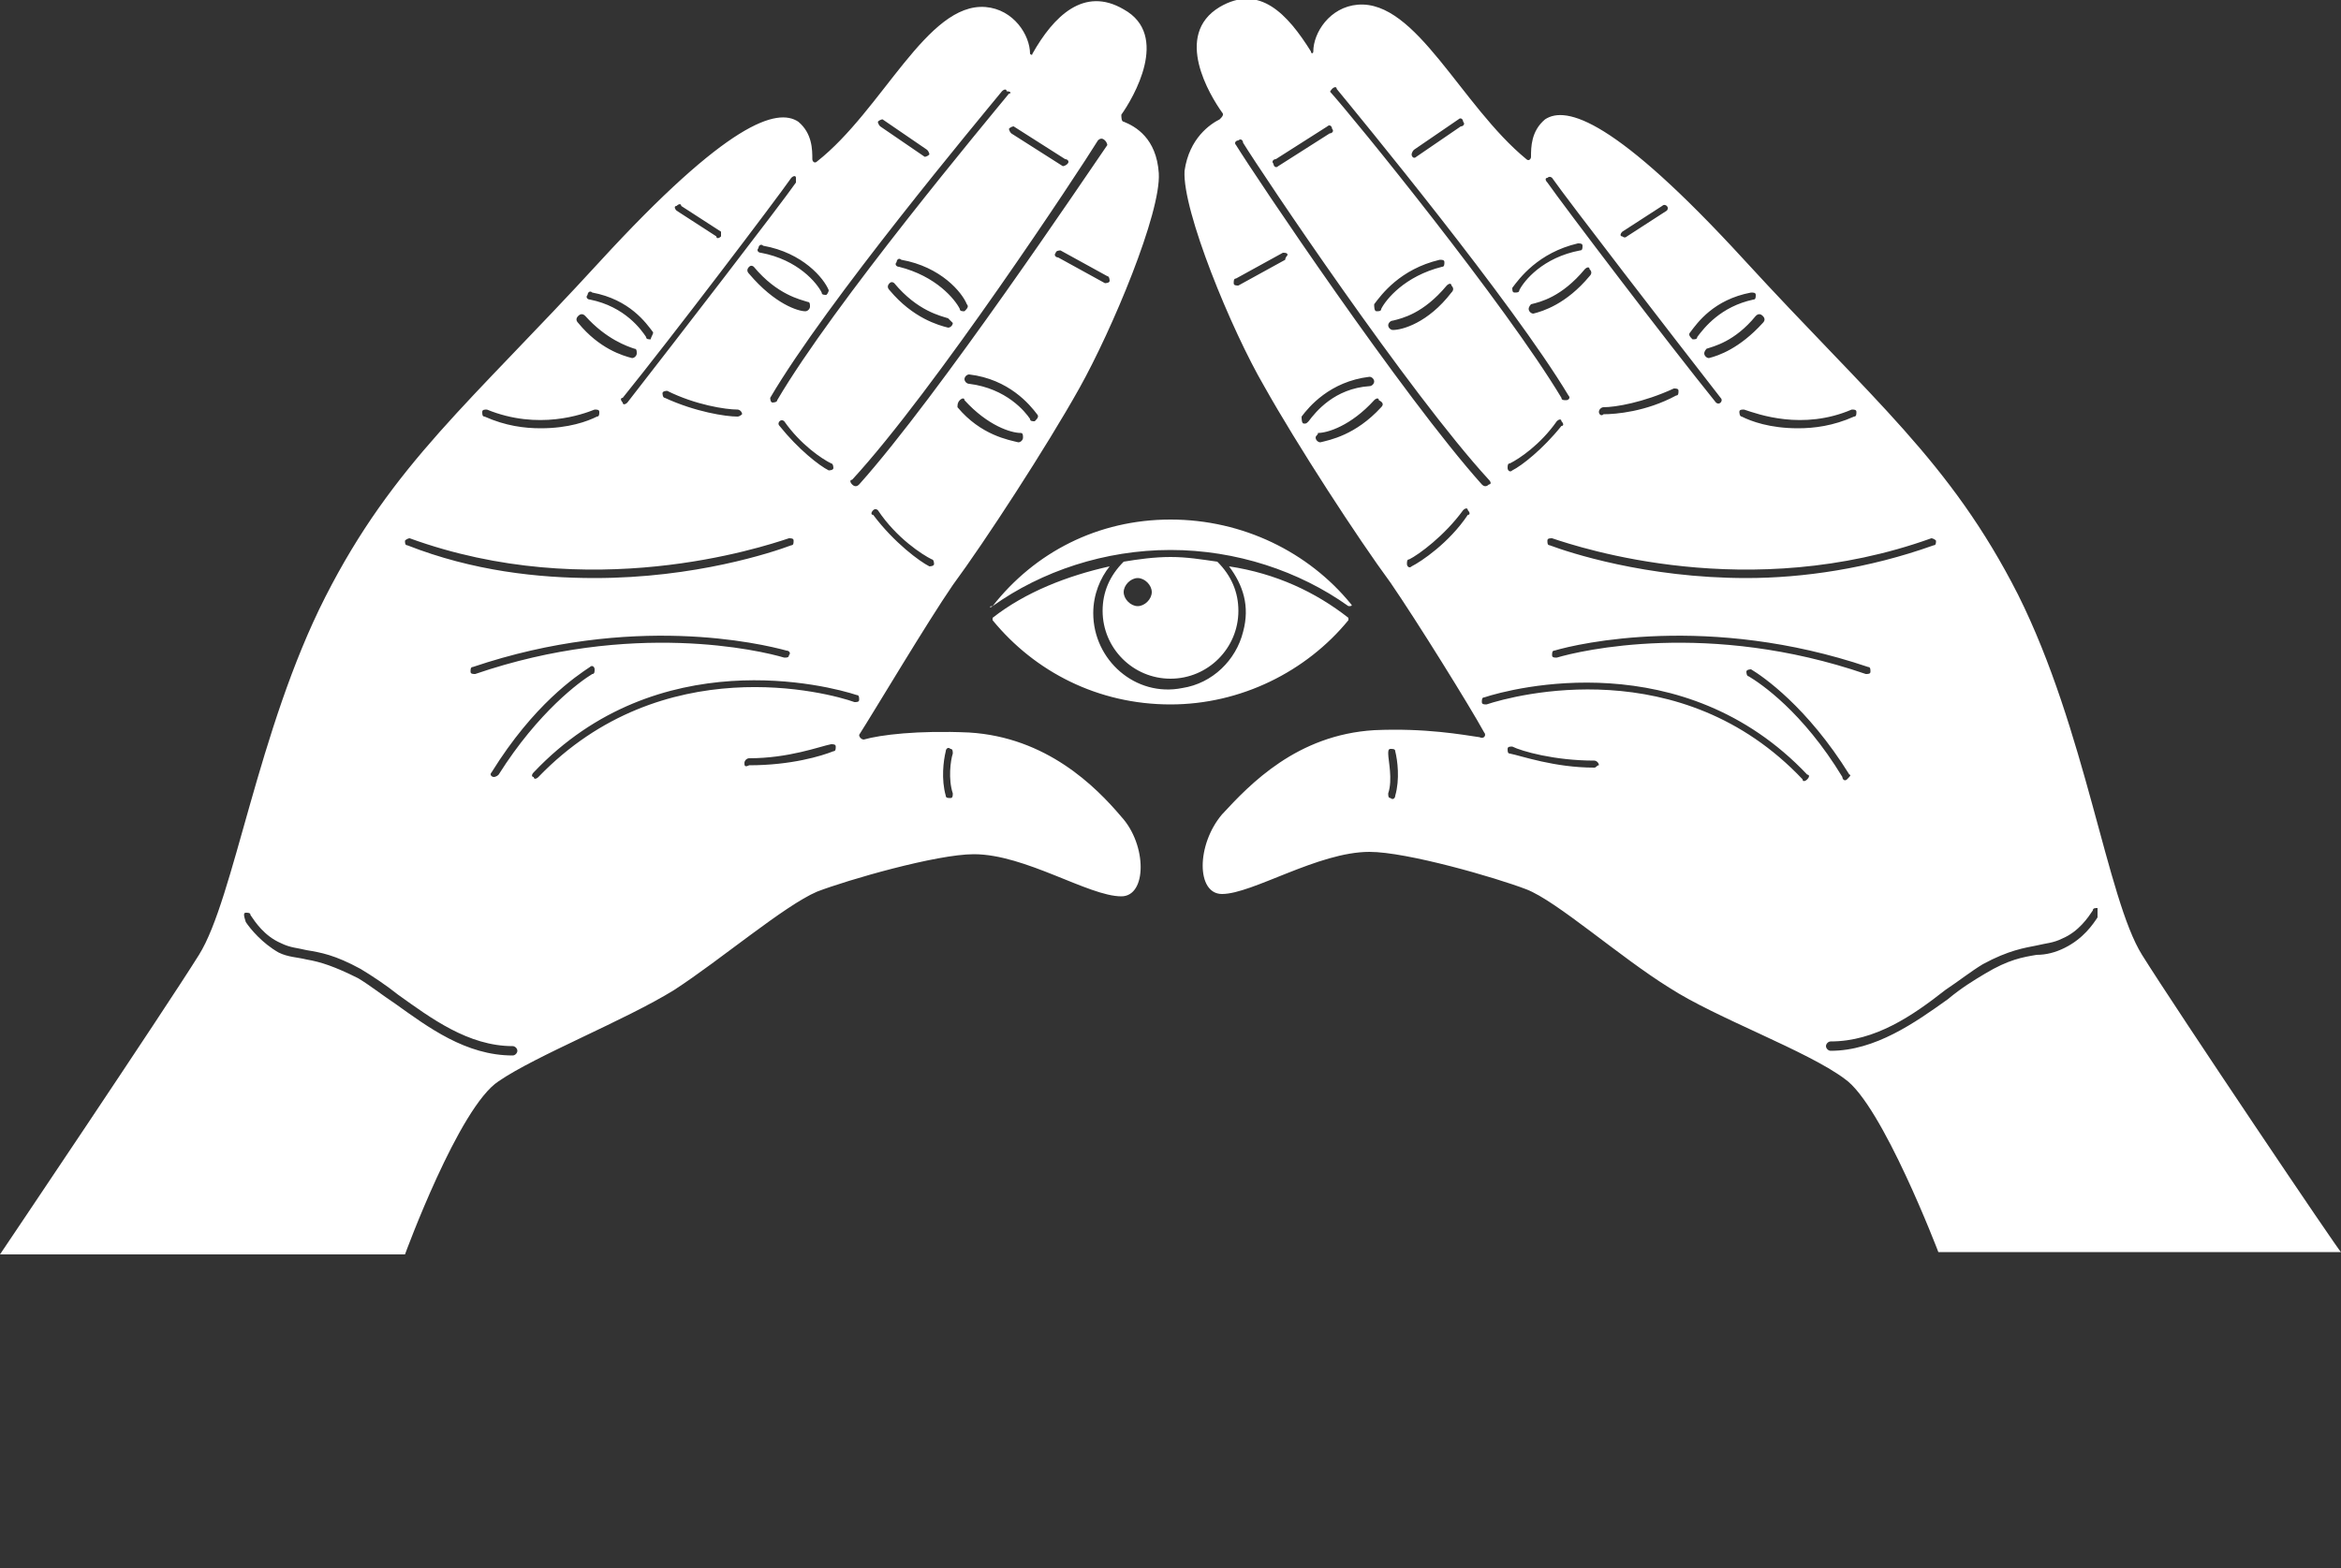 <svg xmlns="http://www.w3.org/2000/svg" xmlns:xlink="http://www.w3.org/1999/xlink" version="1.1" x="0px" y="0px" viewBox="0 0 100 67" style="enable-background:new 0 0 100 53.6;" xml:space="preserve" fill="#ffffff"><rect x="0" y="0" width="100" height="67" fill="#333333" stroke="none"/><path d="M91.5,40.8c-1.5-2.4-2.4-9.6-5.3-15.4c-2.9-5.7-6.2-8.3-11.7-14.3c-5.5-6-7.6-6.6-8.5-6  c-0.6,0.5-0.6,1.2-0.6,1.6c0,0.1-0.1,0.2-0.2,0.1C62.4,4.5,60.5,0,58,0.2c-1.2,0.1-1.9,1.2-1.9,2c0,0.1-0.1,0.1-0.1,0  c-1-1.6-2.2-2.9-3.9-1.9c-2,1.2-0.4,3.8,0.1,4.5c0.1,0.1,0,0.2-0.1,0.3c-0.4,0.2-1.3,0.8-1.5,2.2c-0.1,1.7,2,6.8,3.4,9.2  c1.4,2.5,4,6.5,5.4,8.4c1.1,1.6,3.4,5.3,4,6.4c0.1,0.1,0,0.3-0.2,0.2c-0.7-0.1-2.3-0.4-4.5-0.3c-3.3,0.2-5.3,2.3-6.5,3.6  c-1.1,1.3-1.1,3.4,0,3.4c1.3,0,4.1-1.8,6.3-1.8c1.6,0,5.4,1.1,6.7,1.6c1.3,0.5,4,2.9,6.1,4.2c2,1.3,5.9,2.7,7.5,3.9  c1.6,1.1,4,7.4,4,7.4H100C100,53.6,93,43.2,91.5,40.8z M59.6,34c0,0.1-0.1,0.2-0.2,0.1c-0.1,0-0.1-0.1-0.1-0.2c0.2-0.6,0-1.4,0-1.7  c0-0.1,0-0.2,0.1-0.2l0,0c0.1,0,0.2,0,0.2,0.1C59.7,32.5,59.8,33.3,59.6,34z M82.7,23.1L82.7,23.1c0,0.1,0,0.2-0.1,0.2  c-2.8,1-5.6,1.4-8,1.4c-4.3,0-7.6-1.1-8.4-1.4c-0.1,0-0.1-0.1-0.1-0.2l0,0c0-0.1,0.1-0.1,0.2-0.1c1.2,0.4,8.4,2.8,16.2,0  C82.5,23,82.6,23,82.7,23.1z M66.5,28.1c-0.1,0-0.2,0-0.2-0.1v0c0-0.1,0-0.2,0.1-0.2c1-0.3,6.6-1.6,13.4,0.7c0.1,0,0.1,0.1,0.1,0.2  l0,0c0,0.1-0.1,0.1-0.2,0.1C73,26.5,67.5,27.8,66.5,28.1z M78.9,33.3L78.9,33.3c-0.1,0.1-0.2,0-0.2-0.1c-1.7-2.8-3.5-4-4-4.3  c-0.1,0-0.1-0.2-0.1-0.2l0,0c0-0.1,0.2-0.1,0.2-0.1c0.5,0.3,2.4,1.6,4.2,4.5C79.1,33.1,79,33.2,78.9,33.3z M64.6,20.1  c-0.1,0.1-0.2,0-0.2-0.1l0,0c0-0.1,0-0.2,0.1-0.2c0.4-0.2,1.3-0.8,2-1.8c0.1-0.1,0.2-0.1,0.2,0c0.1,0.1,0.1,0.2,0,0.2  C65.9,19.2,65,19.9,64.6,20.1z M65.5,13.4c-0.1,0-0.2-0.1-0.2-0.2l0,0c0-0.1,0.1-0.2,0.1-0.2c0.4-0.1,1.3-0.3,2.3-1.5  c0.1-0.1,0.2-0.1,0.2,0c0.1,0.1,0.1,0.2,0,0.3C66.9,13,65.9,13.3,65.5,13.4z M68.3,17.6c0-0.1,0.1-0.2,0.2-0.2c0.5,0,1.7-0.2,3-0.8  c0.1,0,0.2,0,0.2,0.1c0,0.1,0,0.2-0.1,0.2c-1.3,0.7-2.6,0.8-3.1,0.8C68.4,17.8,68.3,17.7,68.3,17.6z M79.1,17.5c0.1,0,0.2,0,0.2,0.1  c0,0.1,0,0.2-0.1,0.2c-0.9,0.4-1.7,0.5-2.4,0.5c-1.2,0-2-0.3-2.4-0.5c-0.1,0-0.1-0.2-0.1-0.2l0,0c0-0.1,0.1-0.1,0.2-0.1  C75.1,17.7,77,18.4,79.1,17.5z M75.3,13.5c0.1,0.1,0.1,0.2,0,0.3c-1,1.1-1.9,1.4-2.3,1.5c-0.1,0-0.2-0.1-0.2-0.2l0,0  c0-0.1,0.1-0.2,0.1-0.2c0.3-0.1,1.2-0.3,2.1-1.4C75.1,13.4,75.2,13.4,75.3,13.5z M72.2,14.2c0.3-0.4,1-1.4,2.6-1.7  c0.1,0,0.2,0,0.2,0.1l0,0c0,0.1,0,0.2-0.1,0.2c-1.4,0.3-2.1,1.2-2.4,1.6c0,0.1-0.1,0.1-0.2,0.1l0,0C72.2,14.4,72.1,14.3,72.2,14.2z   M69.3,9.9L71,8.8c0.1-0.1,0.2,0,0.2,0c0.1,0.1,0,0.2,0,0.2l-1.7,1.1c-0.1,0.1-0.2,0-0.2,0C69.2,10.1,69.2,10,69.3,9.9z M66.1,7.6  c0.1-0.1,0.2,0,0.2,0c0.7,1,5.1,6.7,7.2,9.4c0.1,0.1,0,0.2,0,0.2h0c-0.1,0.1-0.2,0-0.2,0c-2.1-2.6-6.5-8.4-7.2-9.4  C66,7.7,66,7.6,66.1,7.6z M64.6,12.3c0.3-0.4,1.1-1.5,2.8-1.9c0.1,0,0.2,0,0.2,0.1v0c0,0.1,0,0.2-0.1,0.2c-1.6,0.3-2.4,1.3-2.6,1.7  c0,0.1-0.1,0.1-0.2,0.1l0,0C64.6,12.5,64.6,12.4,64.6,12.3z M60.4,6.4l1.9-1.3c0.1-0.1,0.2,0,0.2,0.1l0,0c0.1,0.1,0,0.2-0.1,0.2  l-1.9,1.3c-0.1,0.1-0.2,0-0.2-0.1l0,0C60.3,6.6,60.3,6.5,60.4,6.4z M56.9,3.8c0.1-0.1,0.2-0.1,0.2,0c0.9,1.1,7.5,9.1,9.9,13.1  c0.1,0.1,0,0.2-0.1,0.2l0,0c-0.1,0-0.2,0-0.2-0.1c-2.4-4-8.9-12-9.9-13.1C56.8,4,56.8,3.9,56.9,3.8z M59.5,13.7  c0.4-0.1,1.3-0.3,2.3-1.5c0.1-0.1,0.2-0.1,0.2,0c0.1,0.1,0.1,0.2,0,0.3c-1,1.3-2.1,1.6-2.5,1.6c-0.1,0-0.2-0.1-0.2-0.2l0,0  C59.3,13.8,59.4,13.7,59.5,13.7z M59,13.2c0,0.1-0.1,0.1-0.2,0.1l0,0c-0.1,0-0.1-0.2-0.1-0.3c0.3-0.4,1.1-1.5,2.8-1.9  c0.1,0,0.2,0,0.2,0.1l0,0c0,0.1,0,0.2-0.1,0.2C60,11.8,59.2,12.8,59,13.2z M54.5,6.8l2.2-1.4c0.1-0.1,0.2,0,0.2,0.1  c0.1,0.1,0,0.2-0.1,0.2l-2.2,1.4c-0.1,0.1-0.2,0-0.2-0.1C54.3,6.9,54.4,6.8,54.5,6.8z M54.9,11.1l-2,1.1c-0.1,0-0.2,0-0.2-0.1  c0-0.1,0-0.2,0.1-0.2l2-1.1c0.1,0,0.2,0,0.2,0.1C55,10.9,54.9,11,54.9,11.1z M55.9,18c-0.1,0.1-0.1,0.1-0.2,0.1l0,0  c-0.1,0-0.1-0.2-0.1-0.3c0.3-0.4,1.2-1.5,2.9-1.7c0.1,0,0.2,0.1,0.2,0.2c0,0.1-0.1,0.2-0.2,0.2C57,16.6,56.2,17.6,55.9,18z M59,17.4  c-1.1,1.2-2.2,1.4-2.6,1.5c-0.1,0-0.2-0.1-0.2-0.2c0,0,0,0,0,0c0-0.1,0.1-0.1,0.1-0.2c0.4,0,1.4-0.3,2.4-1.4c0.1-0.1,0.2-0.1,0.2,0  l0,0C59.1,17.2,59.1,17.3,59,17.4z M52.8,6.2c-0.1-0.1,0-0.2,0.1-0.2h0c0.1-0.1,0.2,0,0.2,0.1c0.8,1.3,7.1,10.7,10.5,14.4  c0.1,0.1,0.1,0.2,0,0.2l0,0c-0.1,0.1-0.2,0.1-0.3,0C59.9,16.9,53.6,7.5,52.8,6.2z M62.7,22c-0.8,1.2-2,2-2.4,2.2  c-0.1,0.1-0.2,0-0.2-0.1l0,0c0-0.1,0-0.2,0.1-0.2c0.4-0.2,1.5-1,2.3-2.1c0.1-0.1,0.2-0.1,0.2,0C62.8,21.9,62.8,22,62.7,22z   M68.1,32.8c-1.7,0-3.1-0.5-3.6-0.6c-0.1,0-0.1-0.1-0.1-0.2l0,0c0-0.1,0.1-0.1,0.2-0.1c0.4,0.2,1.8,0.6,3.5,0.6  c0.1,0,0.2,0.1,0.2,0.2C68.2,32.7,68.2,32.8,68.1,32.8z M77.2,33.3L77.2,33.3c-0.1,0.1-0.2,0.1-0.2,0c-5.2-5.5-12.3-3.6-13.5-3.2  c-0.1,0-0.2,0-0.2-0.1c0-0.1,0-0.2,0.1-0.2c1.2-0.4,8.5-2.3,13.8,3.3C77.3,33.1,77.3,33.2,77.2,33.3z M89.6,39.2  c-0.2,0.3-0.6,0.9-1.4,1.3c-0.4,0.2-0.8,0.3-1.2,0.3c-0.6,0.1-1.2,0.2-2.2,0.8c-0.5,0.3-1,0.6-1.6,1.1c-1.4,1-3.1,2.2-5,2.2  c0,0,0,0,0,0c-0.1,0-0.2-0.1-0.2-0.2v0c0-0.1,0.1-0.2,0.2-0.2c1.9,0,3.5-1.1,4.9-2.2c0.6-0.4,1.1-0.8,1.6-1.1  c1.1-0.6,1.8-0.7,2.3-0.8c0.4-0.1,0.7-0.1,1.1-0.3c0.7-0.3,1.1-0.9,1.3-1.2c0-0.1,0.1-0.1,0.2-0.1C89.6,39,89.6,39.1,89.6,39.2z   M0,53.6h17.3c0,0,2.3-6.3,4-7.4c1.6-1.1,5.4-2.6,7.5-3.9c2-1.3,4.7-3.6,6.1-4.2c1.3-0.5,5.1-1.6,6.7-1.6c2.2,0,4.9,1.8,6.3,1.8  c1.1,0,1.1-2.2,0-3.4c-1.1-1.3-3.2-3.4-6.5-3.6c-2.2-0.1-3.8,0.1-4.5,0.3c-0.1,0-0.2-0.1-0.2-0.2c0.7-1.1,2.9-4.8,4-6.4  c1.4-1.9,4-5.9,5.4-8.4c1.4-2.5,3.5-7.5,3.4-9.2c-0.1-1.5-1-2-1.5-2.2c-0.1,0-0.1-0.2-0.1-0.3c0.5-0.7,2.1-3.4,0.1-4.5  c-1.7-1-3,0.3-3.9,1.9c0,0.1-0.1,0-0.1,0c0-0.8-0.7-1.9-1.9-2c-2.5-0.2-4.4,4.4-7.2,6.6c-0.1,0.1-0.2,0-0.2-0.1c0-0.4,0-1.1-0.6-1.6  c-0.9-0.6-3,0-8.5,6s-8.8,8.6-11.7,14.3C11,31.2,10,38.4,8.5,40.8C7,43.2,0,53.6,0,53.6z M40.4,32.1c0-0.1,0.1-0.2,0.2-0.1l0,0  c0.1,0,0.1,0.1,0.1,0.2c-0.1,0.3-0.2,1.1,0,1.7c0,0.1,0,0.2-0.1,0.2c-0.1,0-0.2,0-0.2-0.1C40.2,33.3,40.3,32.5,40.4,32.1z M17.5,23  c7.7,2.8,15,0.4,16.2,0c0.1,0,0.2,0,0.2,0.1l0,0c0,0.1,0,0.2-0.1,0.2c-0.8,0.3-4.1,1.4-8.4,1.4c-2.4,0-5.2-0.3-8-1.4  c-0.1,0-0.1-0.1-0.1-0.2l0,0C17.4,23,17.5,23,17.5,23z M20.3,28.8c-0.1,0-0.2,0-0.2-0.1l0,0c0-0.1,0-0.2,0.1-0.2  c6.8-2.3,12.3-1,13.4-0.7c0.1,0,0.2,0.1,0.1,0.2v0c0,0.1-0.1,0.1-0.2,0.1C32.5,27.8,27,26.5,20.3,28.8z M21,33  c1.8-2.9,3.6-4.1,4.2-4.5c0.1-0.1,0.2,0,0.2,0.1l0,0c0,0.1,0,0.2-0.1,0.2c-0.5,0.3-2.3,1.6-4,4.3c-0.1,0.1-0.2,0.1-0.2,0.1l0,0  C21,33.2,20.9,33.1,21,33z M33.3,18.2c-0.1-0.1,0-0.2,0-0.2c0.1-0.1,0.2,0,0.2,0c0.7,1,1.6,1.6,2,1.8c0.1,0,0.1,0.2,0.1,0.2l0,0  c0,0.1-0.2,0.1-0.2,0.1C35,19.9,34.1,19.2,33.3,18.2z M32,11.7c-0.1-0.1-0.1-0.2,0-0.3c0.1-0.1,0.2,0,0.2,0c1,1.2,2,1.4,2.3,1.5  c0.1,0,0.1,0.1,0.1,0.2l0,0c0,0.1-0.1,0.2-0.2,0.2C34.1,13.3,33.1,13,32,11.7z M31.5,17.8c-0.5,0-1.8-0.2-3.1-0.8  c-0.1,0-0.1-0.2-0.1-0.2c0-0.1,0.2-0.1,0.2-0.1c1.2,0.6,2.5,0.8,3,0.8c0.1,0,0.2,0.1,0.2,0.2C31.7,17.7,31.6,17.8,31.5,17.8z   M25.4,17.5c0.1,0,0.2,0,0.2,0.1l0,0c0,0.1,0,0.2-0.1,0.2c-0.4,0.2-1.2,0.5-2.4,0.5c-0.7,0-1.5-0.1-2.4-0.5c-0.1,0-0.1-0.1-0.1-0.2  c0-0.1,0.1-0.1,0.2-0.1C23,18.4,24.9,17.7,25.4,17.5z M25,13.5c0.9,1,1.8,1.3,2.1,1.4c0.1,0,0.1,0.1,0.1,0.2l0,0  c0,0.1-0.1,0.2-0.2,0.2c-0.4-0.1-1.4-0.4-2.3-1.5c-0.1-0.1-0.1-0.2,0-0.3C24.8,13.4,24.9,13.4,25,13.5z M27.8,14.5L27.8,14.5  c-0.1,0-0.2,0-0.2-0.1c-0.2-0.3-0.9-1.3-2.4-1.6c-0.1,0-0.2-0.1-0.1-0.2l0,0c0-0.1,0.1-0.2,0.2-0.1c1.6,0.3,2.3,1.3,2.6,1.7  C27.9,14.3,27.8,14.4,27.8,14.5z M30.8,10.1c-0.1,0.1-0.2,0.1-0.2,0l-1.7-1.1c-0.1-0.1-0.1-0.2,0-0.2c0.1-0.1,0.2-0.1,0.2,0l1.7,1.1  C30.8,10,30.8,10.1,30.8,10.1z M34,7.8c-0.7,1-5.1,6.7-7.2,9.4c-0.1,0.1-0.2,0.1-0.2,0h0c-0.1-0.1-0.1-0.2,0-0.2  c2.1-2.6,6.5-8.4,7.2-9.4c0.1-0.1,0.2-0.1,0.2,0C34,7.6,34,7.7,34,7.8z M35.3,12.6L35.3,12.6c-0.1,0-0.2,0-0.2-0.1  c-0.2-0.4-1-1.4-2.6-1.7c-0.1,0-0.2-0.1-0.1-0.2v0c0-0.1,0.1-0.2,0.2-0.1c1.7,0.3,2.6,1.4,2.8,1.9C35.4,12.4,35.4,12.5,35.3,12.6z   M39.7,6.6L39.7,6.6c-0.1,0.1-0.2,0.1-0.2,0.1l-1.9-1.3c-0.1-0.1-0.1-0.2-0.1-0.2l0,0c0.1-0.1,0.2-0.1,0.2-0.1l1.9,1.3  C39.7,6.5,39.7,6.6,39.7,6.6z M43.1,4c-0.9,1.1-7.5,9-9.9,13.1c0,0.1-0.2,0.1-0.2,0.1l0,0c-0.1,0-0.1-0.2-0.1-0.2  c2.4-4.1,9-12,9.9-13.1c0.1-0.1,0.2-0.1,0.2,0C43.2,3.9,43.2,4,43.1,4z M40.7,13.8L40.7,13.8c0,0.1-0.1,0.2-0.2,0.2  c-0.4-0.1-1.5-0.4-2.5-1.6c-0.1-0.1-0.1-0.2,0-0.3c0.1-0.1,0.2,0,0.2,0c1,1.2,2,1.4,2.3,1.5C40.6,13.7,40.7,13.8,40.7,13.8z   M38.4,11.4c-0.1,0-0.2-0.1-0.1-0.2l0,0c0-0.1,0.1-0.2,0.2-0.1c1.7,0.3,2.6,1.4,2.8,1.9c0.1,0.1,0,0.2-0.1,0.3l0,0  c-0.1,0-0.2,0-0.2-0.1C40.8,12.8,40,11.8,38.4,11.4z M45.6,7c-0.1,0.1-0.2,0.1-0.2,0.1l-2.2-1.4c-0.1-0.1-0.1-0.2-0.1-0.2  c0.1-0.1,0.2-0.1,0.2-0.1l2.2,1.4C45.6,6.8,45.7,6.9,45.6,7z M45.1,10.8c0-0.1,0.2-0.1,0.2-0.1l2,1.1c0.1,0,0.1,0.2,0.1,0.2  c0,0.1-0.2,0.1-0.2,0.1l-2-1.1C45.1,11,45,10.9,45.1,10.8z M41.4,16.4c-0.1,0-0.2-0.1-0.2-0.2c0-0.1,0.1-0.2,0.2-0.2  c1.7,0.2,2.6,1.3,2.9,1.7c0.1,0.1,0,0.2-0.1,0.3l0,0c-0.1,0-0.2,0-0.2-0.1C43.8,17.6,43,16.6,41.4,16.4z M41,17.1L41,17.1  c0.1-0.1,0.2-0.1,0.2,0c1,1.1,2,1.4,2.4,1.4c0.1,0,0.1,0.1,0.1,0.2c0,0,0,0,0,0c0,0.1-0.1,0.2-0.2,0.2c-0.4-0.1-1.6-0.3-2.6-1.5  C40.9,17.3,40.9,17.2,41,17.1z M36.7,20.7c-0.1,0.1-0.2,0.1-0.3,0l0,0c-0.1-0.1-0.1-0.2,0-0.2C39.9,16.7,46.1,7.3,46.9,6  C47,5.9,47.1,5.9,47.2,6h0c0.1,0.1,0.1,0.2,0.1,0.2C46.4,7.5,40.1,16.9,36.7,20.7z M37.3,21.8c0.1-0.1,0.2,0,0.2,0  c0.8,1.2,1.9,1.9,2.3,2.1c0.1,0,0.1,0.2,0.1,0.2l0,0c0,0.1-0.2,0.1-0.2,0.1c-0.4-0.2-1.5-1-2.4-2.2C37.2,22,37.2,21.9,37.3,21.8z   M31.8,32.6c0-0.1,0.1-0.2,0.2-0.2c1.7,0,3-0.5,3.5-0.6c0.1,0,0.2,0,0.2,0.1l0,0c0,0.1,0,0.2-0.1,0.2c-0.5,0.2-1.8,0.6-3.6,0.6  C31.8,32.8,31.8,32.7,31.8,32.6z M22.8,33c5.3-5.6,12.6-3.7,13.8-3.3c0.1,0,0.1,0.1,0.1,0.2c0,0.1-0.1,0.1-0.2,0.1  c-1.1-0.4-8.2-2.3-13.5,3.2c-0.1,0.1-0.2,0.1-0.2,0l0,0C22.7,33.2,22.7,33.1,22.8,33z M10.5,39c0.1,0,0.2,0,0.2,0.1  c0.2,0.3,0.6,0.9,1.3,1.2c0.4,0.2,0.7,0.2,1.1,0.3c0.6,0.1,1.2,0.2,2.3,0.8c0.5,0.3,1.1,0.7,1.6,1.1c1.4,1,3,2.2,4.9,2.2  c0.1,0,0.2,0.1,0.2,0.2v0c0,0.1-0.1,0.2-0.2,0.2c0,0,0,0,0,0c-2,0-3.6-1.2-5-2.2c-0.6-0.4-1.1-0.8-1.6-1.1c-1-0.5-1.6-0.7-2.2-0.8  c-0.4-0.1-0.8-0.1-1.2-0.3c-0.7-0.4-1.2-1-1.4-1.3C10.4,39.1,10.4,39,10.5,39z M57.6,26.4c0,0,0,0.1,0,0.1c-1.8,2.2-4.6,3.6-7.6,3.6  c-3.1,0-5.8-1.4-7.6-3.6c0,0,0-0.1,0-0.1c1.4-1.1,3.2-1.8,5-2.2c-0.4,0.5-0.7,1.2-0.7,2c0,2,1.8,3.6,3.8,3.2  c1.3-0.2,2.3-1.2,2.6-2.4c0.3-1.1,0-2-0.6-2.8C54.5,24.5,56.2,25.3,57.6,26.4z M47.1,26.1c0,1.6,1.3,2.9,2.9,2.9s2.9-1.3,2.9-2.9  c0-0.8-0.3-1.5-0.9-2.1c-0.7-0.1-1.3-0.2-2-0.2c-0.7,0-1.4,0.1-2,0.2C47.4,24.6,47.1,25.3,47.1,26.1z M48.6,24.7  c0.3,0,0.6,0.3,0.6,0.6c0,0.3-0.3,0.6-0.6,0.6S48,25.6,48,25.3C48,25,48.3,24.7,48.6,24.7z M42.4,25.9C42.3,26,42.2,25.9,42.4,25.9  c1.8-2.3,4.5-3.7,7.6-3.7s5.9,1.4,7.7,3.6c0.1,0.1,0,0.1-0.1,0.1c-2.1-1.5-4.8-2.4-7.6-2.4S44.5,24.4,42.4,25.9z"/></svg>